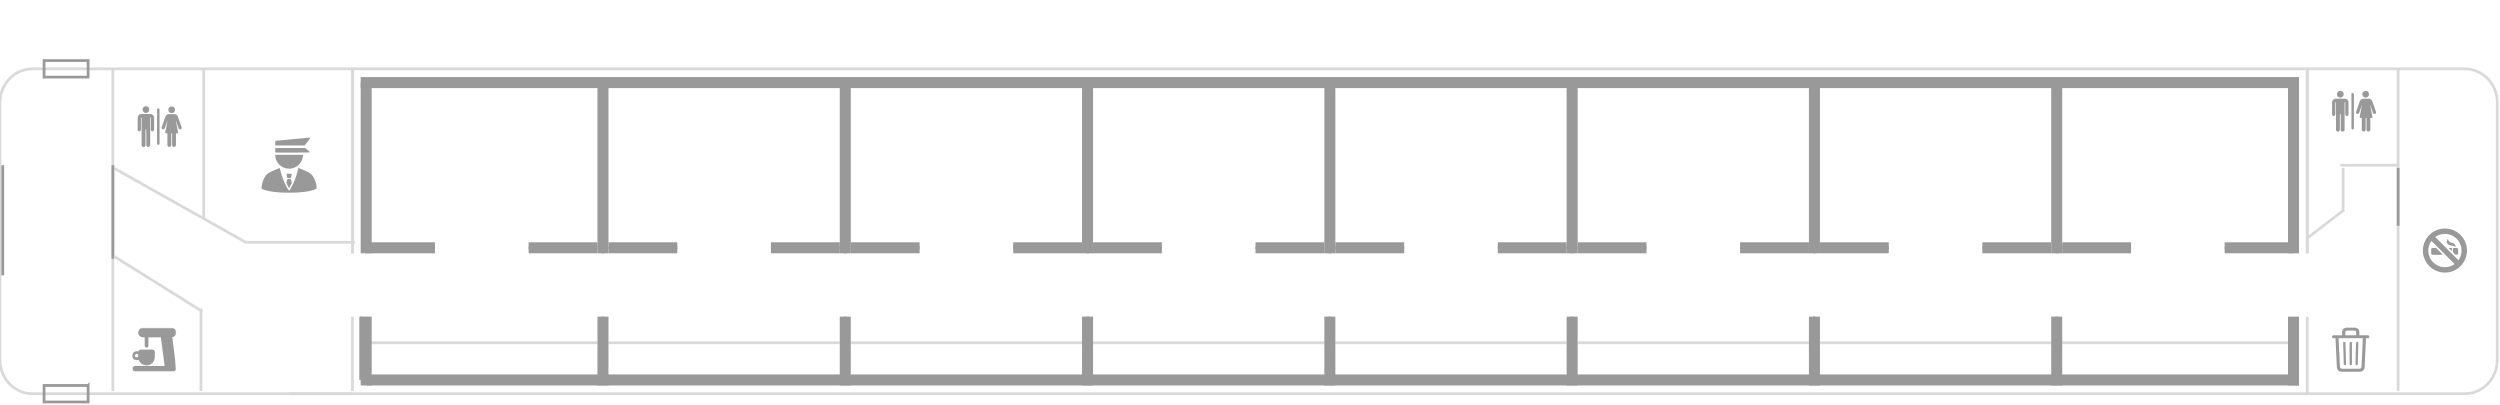 <svg width="908" height="147" fill="none" xmlns="http://www.w3.org/2000/svg">
    <!-- наверно можно убрать эту обертку: -->
    <!-- <path d="M835 92V28H130.967v64M835 115v25H129" stroke="#999"/> -->
    <path d="M838 92V25H128.106v67M838 115v28H105" stroke="#D9D9D9"/>
    <path d="M128 92V25H11.815C5.29 25 0 30.465 0 37.207v93.586C0 137.534 5.29 143 11.815 143H128 91.57M41 25v117m88-54H89M41.49 61.128l48 27" stroke="#D9D9D9"/>
    <path d="M41 60v34M1 60v40" stroke="#999"/>
    <path d="m41.53 93.152 32 20M73 112v30m1-117v54" stroke="#D9D9D9"/>
    <mask id="a" maskUnits="userSpaceOnUse" x="48" y="119" width="16" height="16">
        <path d="M64 119H48v16h16v-16Z" fill="#fff"/>
    </mask>
    <g mask="url(#a)" fill="#999">
        <path d="M49.625 130.815c.282 0 .53-.071.741-.177.389 1.201 1.52 2.049 2.861 2.049a3 3 0 0 0 3.003-3.002v-1.802a.935.935 0 0 0-.919-.918h-4.167a.904.904 0 0 0-.883.706 1.663 1.663 0 0 0-.6-.106c-.92 0-1.661.742-1.661 1.66 0 .813.742 1.59 1.625 1.59Zm0-2.296c.282 0 .494.177.565.424v.424a.595.595 0 0 1-1.166-.177c0-.318.283-.671.6-.671Z"/>
        <path d="M62.552 122.479c.812-.142 1.448-.848 1.448-1.696 0-.953-.777-1.73-1.73-1.73H51.956c-.954 0-1.73.777-1.73 1.73 0 .954.776 1.731 1.73 1.731h.6v3.038c0 .388.318.706.672.706.353 0 .67-.318.67-.706v-3.038h4.522l1.377 10.384H49.095a1.025 1.025 0 0 0 0 2.049H62.87c.565 0 1.06-.459 1.024-1.024-.141-2.897-1.342-11.444-1.342-11.444Z"/>
    </g>
    <path d="M106.211 50.563c-4.112.373-6.147.568-6.181.602-.05.043-.059.195-.059.857v.805h10.7l.772-.983c1.06-1.357 1.195-1.544 1.195-1.611 0-.085-.152-.23-.237-.22-.043 0-2.824.245-6.19.55Zm-6.249 3.96c0 .687.009.772.077.831.067.068.559.068 6.164.068 6.656 0 6.274.008 6.274-.237 0-.085-.161-.23-.839-.772l-.84-.67H99.962v.78Zm.008 2.103c.06.975.459 1.95 1.128 2.79 1.026 1.271 2.756 1.992 4.376 1.822 1.797-.186 3.298-1.23 4.078-2.823.297-.61.5-1.408.5-1.976v-.22H99.945l.026.407Z" fill="#999"/>
    <path d="M101.022 61.238c-1.967.797-3.129 1.357-3.654 1.755-.882.661-1.492 1.577-1.933 2.908a7.938 7.938 0 0 0-.407 1.934c-.068.763-.094.746.958 1.102 2 .687 5.121 1.051 9.013 1.051 3.917 0 7.012-.356 9.013-1.051 1.017-.348 1.017-.356.975-.958-.11-1.518-.704-3.18-1.493-4.163-.474-.594-1.025-1.01-1.933-1.459-.941-.458-3.137-1.382-3.179-1.34-.009.01-.136.458-.263.984-.628 2.493-1.272 4.13-2.467 6.308-.518.933-.619 1.035-.84.772-.229-.271-1.034-1.772-1.484-2.764-.593-1.314-1.187-3.086-1.568-4.723-.136-.576-.144-.602-.178-.602 0 .026-.255.127-.56.246Z" fill="#999"/>
    <path d="M104.091 63.163c-.042.05-.025.195.077.737.068.373.152.704.178.73.068.076 1.255.084 1.323 0 .025-.026.101-.357.178-.73.11-.542.127-.695.084-.737-.084-.093-1.763-.093-1.84 0Zm.263 1.899c-.034.06-.305 1.28-.305 1.39 0 .094.492 1.086.78 1.586l.17.289.127-.204c.212-.33.839-1.585.839-1.67 0-.093-.279-1.34-.313-1.39-.034-.069-1.255-.052-1.298 0ZM54.583 41.416h-3.168c-.764 0-1.39.622-1.393 1.386l-.023 4.326a.59.59 0 0 0 .587.592h.003a.59.59 0 0 0 .589-.586l.021-4.326v-.002a.117.117 0 0 1 .233.002l.001 9.898a.707.707 0 0 0 1.413 0v-5.648h.305v5.648a.707.707 0 0 0 1.413 0c0-9.34-.013-3.998-.013-9.89 0-.066.052-.12.118-.123a.124.124 0 0 1 .129.114l-.005 4.323a.59.59 0 0 0 1.178.001l.005-4.326v-.004a1.396 1.396 0 0 0-1.393-1.386Zm-.363-1.609a1.22 1.22 0 1 1-2.44 0 1.22 1.22 0 0 1 2.44 0Zm11.747 6.407c-.011-.031-1.082-3.085-1.25-3.575-.271-.79-.726-1.19-1.352-1.19H61.33c-.626 0-1.081.4-1.352 1.19-.169.49-1.24 3.544-1.25 3.575a.585.585 0 0 0 1.103.387c.034-.099.679-1.889 1.038-2.919-.038.308.071-.33-.836 4.349a.326.326 0 0 0 .32.387h.445v4.24a.701.701 0 1 0 1.404 0v-4.24h.303v4.24a.701.701 0 1 0 1.402 0v-4.24h.447a.325.325 0 0 0 .319-.387c-.898-4.637-.8-4.098-.83-4.349.362 1.038.987 2.822 1.022 2.919a.584.584 0 1 0 1.102-.387Zm-2.403-6.362a1.212 1.212 0 1 1-2.423 0 1.212 1.212 0 0 1 2.423 0Zm-6.072-.48a.451.451 0 0 0-.45.451v12.353a.451.451 0 0 0 .901 0V39.823a.451.451 0 0 0-.45-.45Z" fill="#999"/>
    <path d="M32 22H16v6h16v-6Zm0 118H16v6h16v-6Z" stroke="#999"/>
    <path d="M838 143h57.171c6.533 0 11.829-5.468 11.829-12.21V37.21c0-6.742-5.296-12.21-11.829-12.21H838v67m33-67v117" stroke="#D9D9D9"/>
    <path d="M851.583 35.829h-3.168c-.764 0-1.389.622-1.393 1.386L847 41.541c-.002.325.26.59.586.592h.003a.59.59 0 0 0 .589-.586l.021-4.326v-.001a.117.117 0 0 1 .234.002v9.898a.707.707 0 0 0 1.413 0v-5.648h.305v5.648a.707.707 0 0 0 1.413 0c0-9.34-.012-4-.013-9.89 0-.067.053-.12.119-.124a.124.124 0 0 1 .128.114l-.004 4.323a.589.589 0 1 0 1.178.001l.004-4.326v-.003a1.397 1.397 0 0 0-1.394-1.387h.001Zm-.364-1.609a1.22 1.22 0 1 1-2.44 0 1.22 1.22 0 0 1 2.44 0Zm11.748 6.407c-.011-.031-1.081-3.085-1.25-3.575-.271-.79-.726-1.19-1.351-1.19h-2.036c-.626 0-1.081.4-1.352 1.19-.168.49-1.239 3.544-1.25 3.575a.585.585 0 0 0 1.103.387c.035-.099.679-1.889 1.038-2.919-.037.308.071-.33-.835 4.349a.326.326 0 0 0 .319.387h.446v4.24a.701.701 0 1 0 1.403 0v-4.24h.303v4.24a.701.701 0 1 0 1.403 0v-4.24h.446a.326.326 0 0 0 .319-.387c-.898-4.637-.799-4.098-.83-4.349l1.022 2.919a.584.584 0 1 0 1.102-.387Zm-8.474-6.842a.451.451 0 0 0-.451.451V46.59a.451.451 0 0 0 .902 0V34.236a.451.451 0 0 0-.451-.45Zm5.93.427a1.211 1.211 0 1 1-2.422 0 1.211 1.211 0 0 1 2.422 0Z" fill="#999"/>
    <path d="m838.39 86.207 13-10M851 77V61" stroke="#D9D9D9"/>
    <path d="m858.834 133.311.494-10.467h.716a.542.542 0 0 0 0-1.081h-3.129v-1.074c0-1.023-.694-1.689-1.796-1.689h-2.678c-1.102 0-1.79.666-1.79 1.689v1.074h-3.114a.553.553 0 0 0-.537.544c0 .294.251.537.537.537h.716l.494 10.474c.05 1.031.73 1.682 1.761 1.682h6.565c1.024 0 1.711-.659 1.761-1.689Zm-7.037-12.55c0-.408.301-.694.73-.694h2.513c.436 0 .737.286.737.694v1.002h-3.98v-1.002Zm-1.181 13.165c-.416 0-.723-.315-.745-.73l-.501-10.352h8.813l-.473 10.352c-.021.422-.322.73-.744.73h-6.35Zm5.297-1.26c.236 0 .415-.193.423-.465l.214-7.56c.007-.272-.179-.472-.422-.472-.222 0-.408.207-.415.465l-.215 7.567c-.007.258.172.465.415.465Zm-4.245 0c.243 0 .422-.207.415-.465l-.215-7.567c-.007-.258-.2-.465-.422-.465-.243 0-.422.2-.415.472l.222 7.56c.007.272.179.465.415.465Zm2.556-.465v-7.567c0-.258-.194-.465-.43-.465s-.437.207-.437.465v7.567c0 .258.201.465.437.465.229 0 .43-.207.43-.465Zm36.697-42.124v1.564l.892.893h.432c.297 0 .537-.24.537-.538v-1.38a.537.537 0 0 0-.537-.537h-1.324v-.002Zm-6.125 0h-1.266a.537.537 0 0 0-.538.538v1.38c0 .297.24.537.538.537h3.721l-2.455-2.455Zm5.766 1.204v-1.204h-1.204l1.204 1.204Zm1.351-1.727c-.052-.394-.29-1.172-1.358-1.369-1.048-.193-1.338-.905-1.417-1.285-.018-.08-.126-.098-.167-.025-.215.386-.543 1.212.136 1.805.848.741 1.959.392 2.663.955.061.05.152-.002.143-.081Z" fill="#999"/>
    <path d="M893.655 85.342A7.978 7.978 0 0 0 887.998 83a7.963 7.963 0 0 0-5.656 2.344 7.949 7.949 0 0 0-1.713 2.54 7.944 7.944 0 0 0-.629 3.114 7.962 7.962 0 0 0 2.344 5.656A7.963 7.963 0 0 0 888 98.999a7.963 7.963 0 0 0 5.656-2.344A7.962 7.962 0 0 0 896 90.999c0-1.08-.211-2.127-.629-3.114a8.047 8.047 0 0 0-1.716-2.542Zm-5.657 11.684a5.986 5.986 0 0 1-4.262-1.765 5.988 5.988 0 0 1-1.765-4.263c0-1.277.394-2.492 1.125-3.508l8.412 8.412a5.995 5.995 0 0 1-3.51 1.124Zm4.902-2.52-8.41-8.41a5.98 5.98 0 0 1 3.508-1.125 5.99 5.99 0 0 1 4.263 1.765 5.992 5.992 0 0 1 1.765 4.262 5.977 5.977 0 0 1-1.126 3.508Z" fill="#999"/>
    <path d="M850 60h21" stroke="#D9D9D9"/>
    <path d="M871 61v21" stroke="#999"/>
    <path d="M128 115v27" stroke="#D9D9D9"/>
    <path d="M131 115v23m88-23v23m-86-48h25m34 0h25m4 0h25m34 0h25m4 0h25m34 0h25m4 0h25m34 0h25m4 0h25m34 0h25m4 0h25m34 0h25m4 0h25m34 0h25m4 0h25m34 0h25m-526 25v23m88-23v23m88-23v23m88-23v23m88-23v23m88-23v23M219 30v62m88-62v62m88-62v62m88-62v62m88-62v62m88-62v62m88-62v62" stroke="#999"/>
    <path stroke="#D9D9D9" d="M133 124.5h84m4 0h84m4 0h84m4 0h84m4 0h84m4 0h84m4 0h84m4 0h84"/>

    <!-- Верхняя горизонтальная линия: -->
    <path d="M131 30L835 30" stroke="#999999" stroke-width="4"></path>
    <!-- аналог: -->
    <!-- <line x1="131" y1="30" x2="835" y2="30" stroke="#999999" stroke-width="4"></line> -->

    <!-- Верхние вертикальные линии: -->
    <path d="M133 30L133 92" stroke="#999999" stroke-width="4"></path>
    <path d="M219 30L219 92" stroke="#999999" stroke-width="4"></path>
    <path d="M307 30L307 92" stroke="#999999" stroke-width="4"></path>
    <path d="M395 30L395 92" stroke="#999999" stroke-width="4"></path>
    <path d="M483 30L483 92" stroke="#999999" stroke-width="4"></path>
    <path d="M571 30L571 92" stroke="#999999" stroke-width="4"></path>
    <path d="M659 30L659 92" stroke="#999999" stroke-width="4"></path>
    <path d="M747 30L747 92" stroke="#999999" stroke-width="4"></path>
    <path d="M833 30L833 92" stroke="#999999" stroke-width="4"></path>

    <!-- Средние горизонтальная линии: -->
    <path d="M133 90L158 90" stroke="#999999" stroke-width="4"></path>
    <path d="M192 90L217 90" stroke="#999999" stroke-width="4"></path>
    <path d="M221 90L246 90" stroke="#999999" stroke-width="4"></path>
    <path d="M280 90L305 90" stroke="#999999" stroke-width="4"></path>
    <path d="M309 90L334 90" stroke="#999999" stroke-width="4"></path>
    <path d="M368 90L393 90" stroke="#999999" stroke-width="4"></path>
    <path d="M397 90L422 90" stroke="#999999" stroke-width="4"></path>
    <path d="M456 90L481 90" stroke="#999999" stroke-width="4"></path>
    <path d="M485 90L510 90" stroke="#999999" stroke-width="4"></path>
    <path d="M544 90L569 90" stroke="#999999" stroke-width="4"></path>
    <path d="M573 90L598 90" stroke="#999999" stroke-width="4"></path>
    <path d="M632 90L657 90" stroke="#999999" stroke-width="4"></path>
    <path d="M661 90L686 90" stroke="#999999" stroke-width="4"></path>
    <path d="M720 90L745 90" stroke="#999999" stroke-width="4"></path>
    <path d="M749 90L774 90" stroke="#999999" stroke-width="4"></path>
    <path d="M808 90L833 90" stroke="#999999" stroke-width="4"></path>

    <!-- Нижние вертикальные линии: -->
    <path d="M133 115L133 140" stroke="#999999" stroke-width="4"></path>
    <path d="M219 115L219 140" stroke="#999999" stroke-width="4"></path>
    <path d="M307 115L307 140" stroke="#999999" stroke-width="4"></path>
    <path d="M395 115L395 140" stroke="#999999" stroke-width="4"></path>
    <path d="M483 115L483 140" stroke="#999999" stroke-width="4"></path>
    <path d="M571 115L571 140" stroke="#999999" stroke-width="4"></path>
    <path d="M659 115L659 140" stroke="#999999" stroke-width="4"></path>
    <path d="M747 115L747 140" stroke="#999999" stroke-width="4"></path>
    <path d="M833 115L833 140" stroke="#999999" stroke-width="4"></path>

    <!-- Нижняя горизонтальная линия: -->
    <path d="M133 138L835 138" stroke="#999999" stroke-width="4"></path>
</svg>
